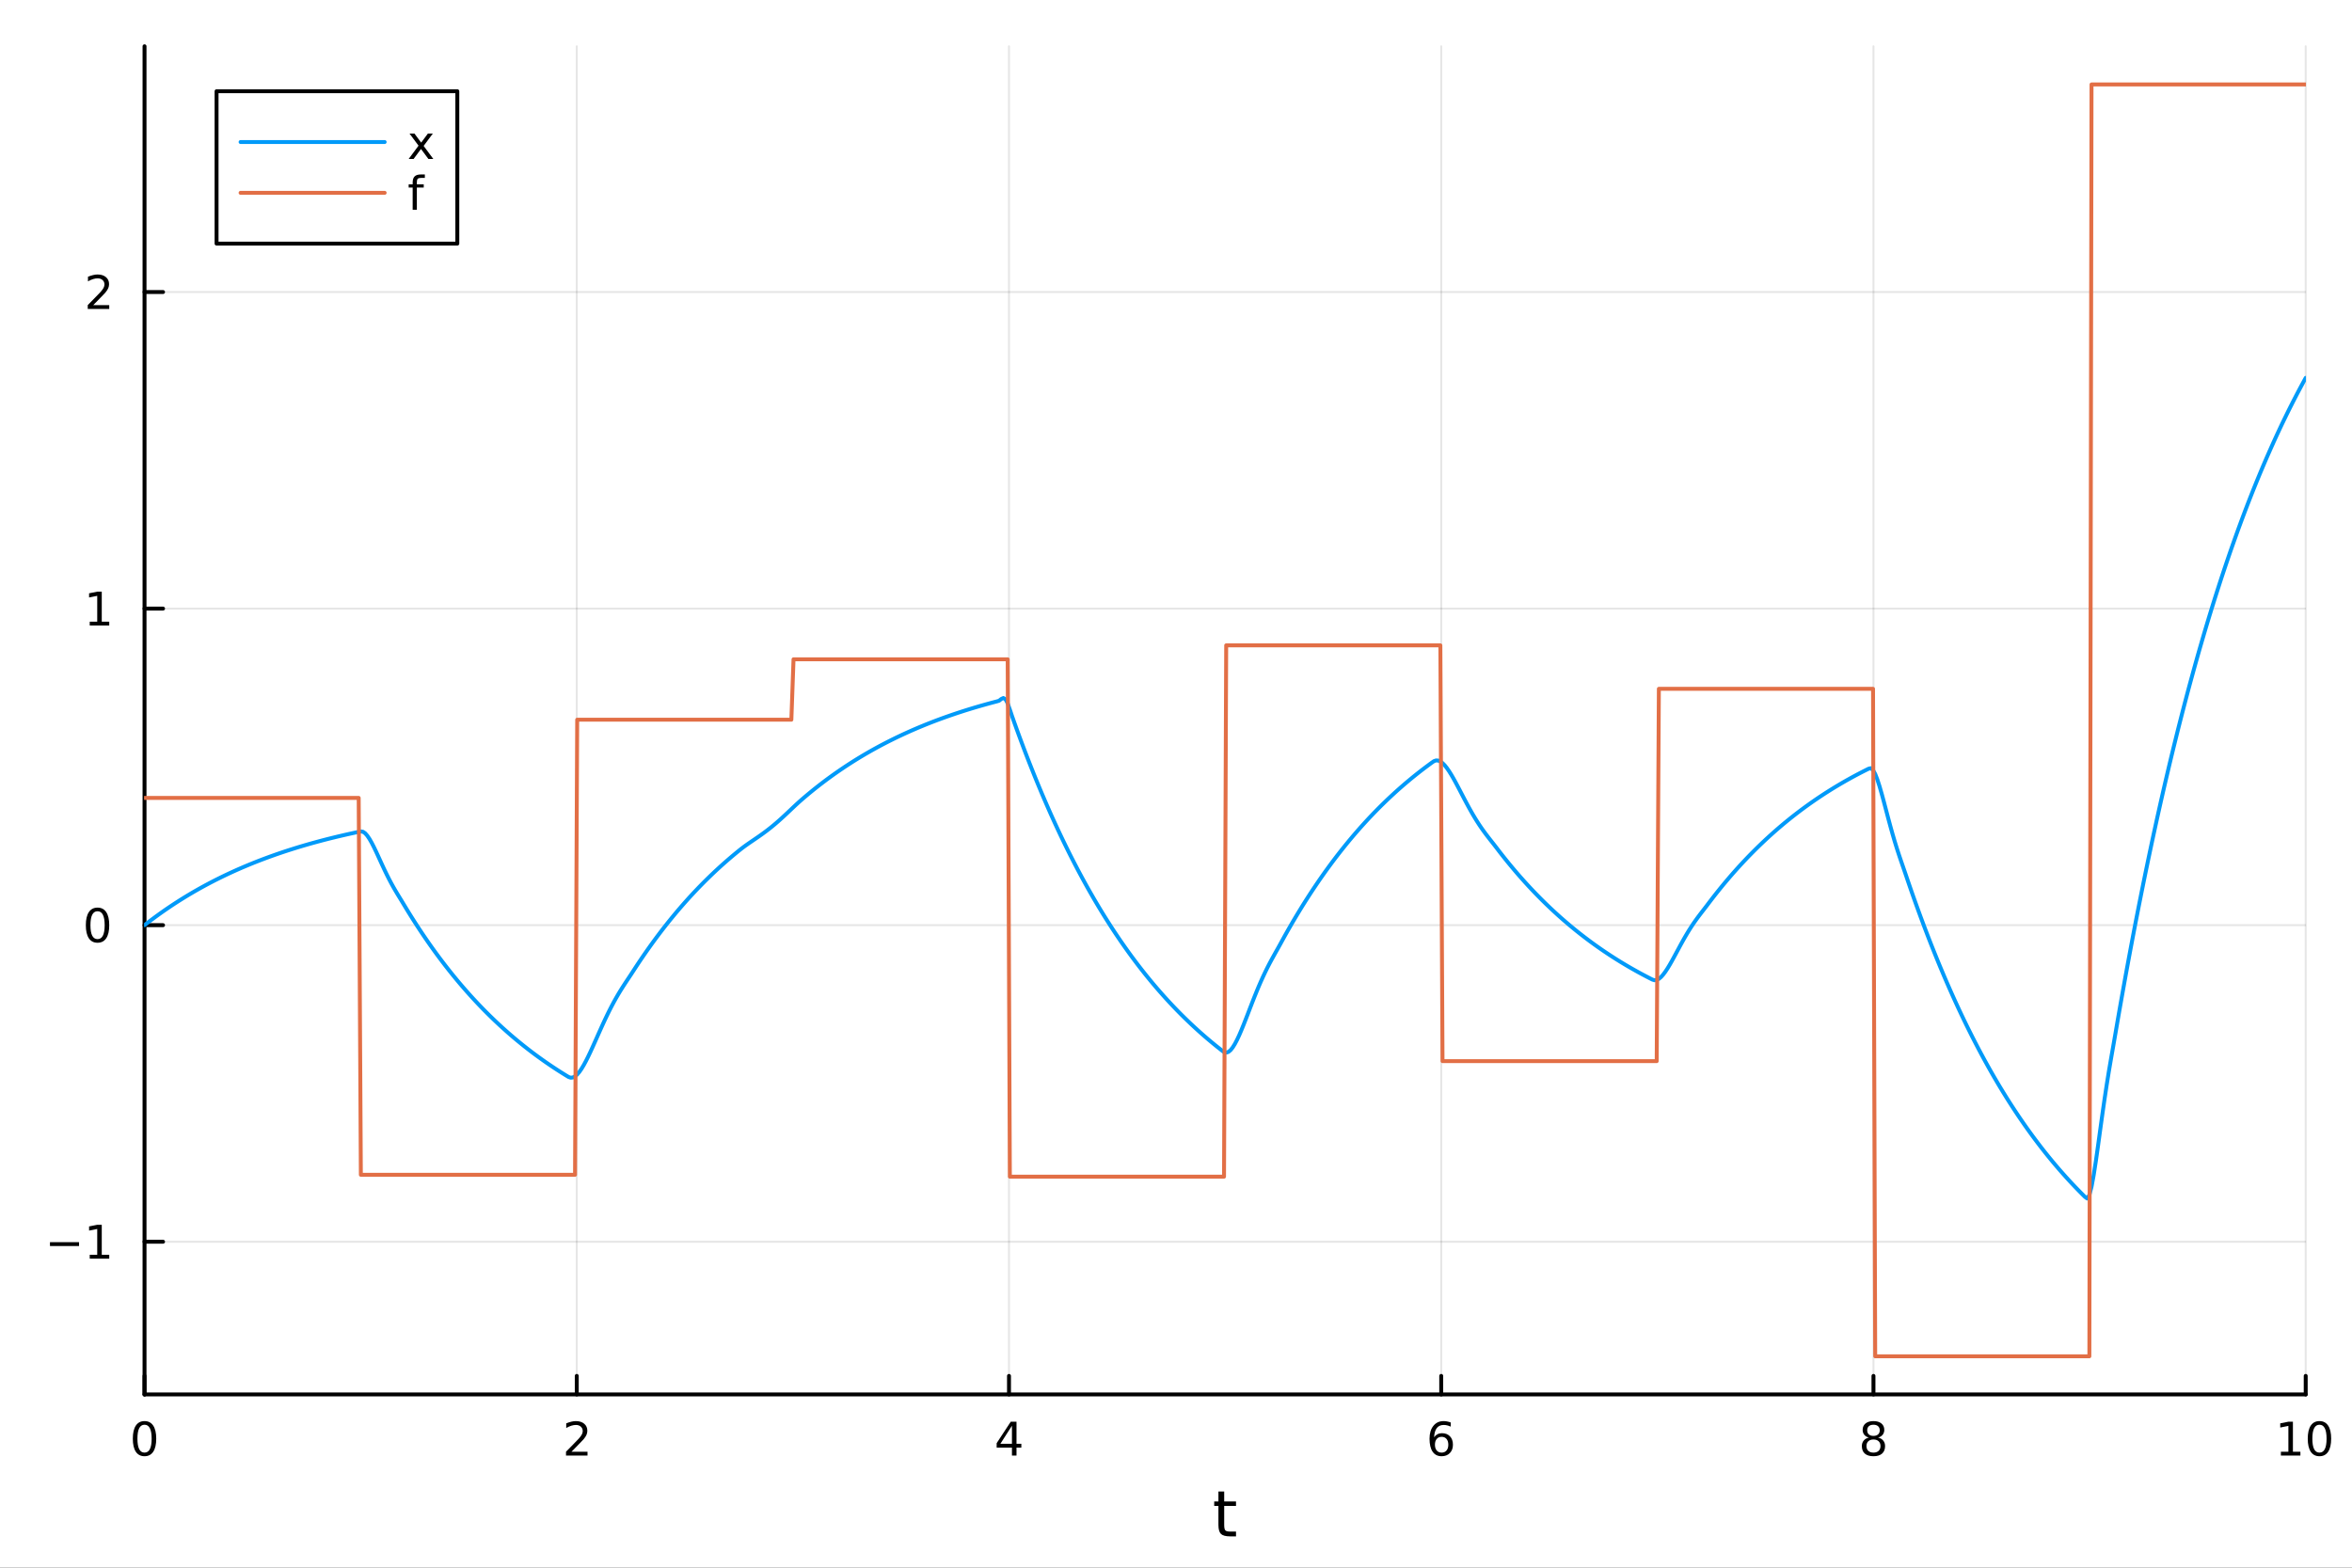 <?xml version="1.0" encoding="utf-8"?>
<svg xmlns="http://www.w3.org/2000/svg" xmlns:xlink="http://www.w3.org/1999/xlink" width="600" height="400" viewBox="0 0 2400 1600">
<rect x="0" y="0" width="2400" height="1600" fill="#333333" stroke="none"/>
<defs>
  <clipPath id="clip260">
    <rect x="0" y="0" width="2400" height="1600"/>
  </clipPath>
</defs>
<path clip-path="url(#clip260)" d="M0 1600 L2400 1600 L2400 0 L0 0  Z" fill="#ffffff" fill-rule="evenodd" fill-opacity="1"/>
<defs>
  <clipPath id="clip261">
    <rect x="480" y="0" width="1681" height="1600"/>
  </clipPath>
</defs>
<path clip-path="url(#clip260)" d="M147.478 1423.18 L2352.76 1423.18 L2352.76 47.244 L147.478 47.244  Z" fill="#ffffff" fill-rule="evenodd" fill-opacity="1"/>
<defs>
  <clipPath id="clip262">
    <rect x="147" y="47" width="2206" height="1377"/>
  </clipPath>
</defs>
<polyline clip-path="url(#clip262)" style="stroke:#000000; stroke-linecap:round; stroke-linejoin:round; stroke-width:2; stroke-opacity:0.1; fill:none" points="147.478,1423.18 147.478,47.244 "/>
<polyline clip-path="url(#clip262)" style="stroke:#000000; stroke-linecap:round; stroke-linejoin:round; stroke-width:2; stroke-opacity:0.1; fill:none" points="588.534,1423.18 588.534,47.244 "/>
<polyline clip-path="url(#clip262)" style="stroke:#000000; stroke-linecap:round; stroke-linejoin:round; stroke-width:2; stroke-opacity:0.1; fill:none" points="1029.59,1423.18 1029.59,47.244 "/>
<polyline clip-path="url(#clip262)" style="stroke:#000000; stroke-linecap:round; stroke-linejoin:round; stroke-width:2; stroke-opacity:0.1; fill:none" points="1470.64,1423.18 1470.64,47.244 "/>
<polyline clip-path="url(#clip262)" style="stroke:#000000; stroke-linecap:round; stroke-linejoin:round; stroke-width:2; stroke-opacity:0.1; fill:none" points="1911.7,1423.18 1911.7,47.244 "/>
<polyline clip-path="url(#clip262)" style="stroke:#000000; stroke-linecap:round; stroke-linejoin:round; stroke-width:2; stroke-opacity:0.1; fill:none" points="2352.76,1423.18 2352.76,47.244 "/>
<polyline clip-path="url(#clip260)" style="stroke:#000000; stroke-linecap:round; stroke-linejoin:round; stroke-width:4; stroke-opacity:1; fill:none" points="147.478,1423.18 2352.76,1423.18 "/>
<polyline clip-path="url(#clip260)" style="stroke:#000000; stroke-linecap:round; stroke-linejoin:round; stroke-width:4; stroke-opacity:1; fill:none" points="147.478,1423.18 147.478,1404.28 "/>
<polyline clip-path="url(#clip260)" style="stroke:#000000; stroke-linecap:round; stroke-linejoin:round; stroke-width:4; stroke-opacity:1; fill:none" points="588.534,1423.18 588.534,1404.28 "/>
<polyline clip-path="url(#clip260)" style="stroke:#000000; stroke-linecap:round; stroke-linejoin:round; stroke-width:4; stroke-opacity:1; fill:none" points="1029.59,1423.18 1029.59,1404.28 "/>
<polyline clip-path="url(#clip260)" style="stroke:#000000; stroke-linecap:round; stroke-linejoin:round; stroke-width:4; stroke-opacity:1; fill:none" points="1470.64,1423.18 1470.64,1404.28 "/>
<polyline clip-path="url(#clip260)" style="stroke:#000000; stroke-linecap:round; stroke-linejoin:round; stroke-width:4; stroke-opacity:1; fill:none" points="1911.7,1423.18 1911.7,1404.28 "/>
<polyline clip-path="url(#clip260)" style="stroke:#000000; stroke-linecap:round; stroke-linejoin:round; stroke-width:4; stroke-opacity:1; fill:none" points="2352.76,1423.18 2352.76,1404.28 "/>
<path clip-path="url(#clip260)" d="M147.478 1454.1 Q143.867 1454.1 142.038 1457.66 Q140.233 1461.2 140.233 1468.33 Q140.233 1475.44 142.038 1479.01 Q143.867 1482.55 147.478 1482.55 Q151.112 1482.55 152.918 1479.01 Q154.746 1475.44 154.746 1468.33 Q154.746 1461.2 152.918 1457.66 Q151.112 1454.1 147.478 1454.1 M147.478 1450.39 Q153.288 1450.39 156.344 1455 Q159.422 1459.58 159.422 1468.33 Q159.422 1477.06 156.344 1481.67 Q153.288 1486.25 147.478 1486.25 Q141.668 1486.25 138.589 1481.67 Q135.534 1477.06 135.534 1468.33 Q135.534 1459.58 138.589 1455 Q141.668 1450.39 147.478 1450.39 Z" fill="#000000" fill-rule="nonzero" fill-opacity="1" /><path clip-path="url(#clip260)" d="M583.186 1481.64 L599.506 1481.64 L599.506 1485.58 L577.561 1485.58 L577.561 1481.64 Q580.223 1478.89 584.807 1474.26 Q589.413 1469.61 590.594 1468.27 Q592.839 1465.74 593.719 1464.01 Q594.621 1462.25 594.621 1460.56 Q594.621 1457.8 592.677 1456.07 Q590.756 1454.33 587.654 1454.33 Q585.455 1454.33 583.001 1455.09 Q580.571 1455.86 577.793 1457.41 L577.793 1452.69 Q580.617 1451.55 583.071 1450.97 Q585.524 1450.39 587.561 1450.39 Q592.932 1450.39 596.126 1453.08 Q599.32 1455.77 599.32 1460.26 Q599.32 1462.39 598.51 1464.31 Q597.723 1466.2 595.617 1468.8 Q595.038 1469.47 591.936 1472.69 Q588.834 1475.88 583.186 1481.64 Z" fill="#000000" fill-rule="nonzero" fill-opacity="1" /><path clip-path="url(#clip260)" d="M1032.6 1455.09 L1020.79 1473.54 L1032.6 1473.54 L1032.6 1455.09 M1031.37 1451.02 L1037.25 1451.02 L1037.25 1473.54 L1042.18 1473.54 L1042.18 1477.43 L1037.25 1477.43 L1037.25 1485.58 L1032.6 1485.58 L1032.6 1477.43 L1017 1477.43 L1017 1472.92 L1031.37 1451.02 Z" fill="#000000" fill-rule="nonzero" fill-opacity="1" /><path clip-path="url(#clip260)" d="M1471.05 1466.44 Q1467.9 1466.44 1466.05 1468.59 Q1464.22 1470.74 1464.22 1474.49 Q1464.22 1478.22 1466.05 1480.39 Q1467.9 1482.55 1471.05 1482.55 Q1474.2 1482.55 1476.03 1480.39 Q1477.88 1478.22 1477.88 1474.49 Q1477.88 1470.74 1476.03 1468.59 Q1474.2 1466.44 1471.05 1466.44 M1480.33 1451.78 L1480.33 1456.04 Q1478.57 1455.21 1476.77 1454.77 Q1474.98 1454.33 1473.23 1454.33 Q1468.6 1454.33 1466.14 1457.45 Q1463.71 1460.58 1463.36 1466.9 Q1464.73 1464.89 1466.79 1463.82 Q1468.85 1462.73 1471.33 1462.73 Q1476.54 1462.73 1479.55 1465.9 Q1482.58 1469.05 1482.58 1474.49 Q1482.58 1479.82 1479.43 1483.03 Q1476.28 1486.25 1471.05 1486.25 Q1465.05 1486.25 1461.88 1481.67 Q1458.71 1477.06 1458.71 1468.33 Q1458.71 1460.14 1462.6 1455.28 Q1466.49 1450.39 1473.04 1450.39 Q1474.8 1450.39 1476.58 1450.74 Q1478.39 1451.09 1480.33 1451.78 Z" fill="#000000" fill-rule="nonzero" fill-opacity="1" /><path clip-path="url(#clip260)" d="M1911.7 1469.17 Q1908.37 1469.17 1906.45 1470.95 Q1904.55 1472.73 1904.55 1475.86 Q1904.55 1478.98 1906.45 1480.77 Q1908.37 1482.55 1911.7 1482.55 Q1915.03 1482.55 1916.95 1480.77 Q1918.88 1478.96 1918.88 1475.86 Q1918.88 1472.73 1916.95 1470.95 Q1915.06 1469.17 1911.7 1469.17 M1907.02 1467.18 Q1904.02 1466.44 1902.33 1464.38 Q1900.66 1462.32 1900.66 1459.35 Q1900.66 1455.21 1903.6 1452.8 Q1906.56 1450.39 1911.7 1450.39 Q1916.86 1450.39 1919.8 1452.8 Q1922.74 1455.21 1922.74 1459.35 Q1922.74 1462.32 1921.05 1464.38 Q1919.39 1466.44 1916.4 1467.18 Q1919.78 1467.96 1921.65 1470.26 Q1923.55 1472.55 1923.55 1475.86 Q1923.55 1480.88 1920.47 1483.57 Q1917.42 1486.25 1911.7 1486.25 Q1905.98 1486.25 1902.9 1483.57 Q1899.85 1480.88 1899.85 1475.86 Q1899.85 1472.55 1901.75 1470.26 Q1903.64 1467.96 1907.02 1467.18 M1905.31 1459.79 Q1905.31 1462.48 1906.98 1463.98 Q1908.67 1465.49 1911.7 1465.49 Q1914.71 1465.49 1916.4 1463.98 Q1918.11 1462.48 1918.11 1459.79 Q1918.11 1457.11 1916.4 1455.6 Q1914.71 1454.1 1911.7 1454.1 Q1908.67 1454.1 1906.98 1455.6 Q1905.31 1457.11 1905.31 1459.79 Z" fill="#000000" fill-rule="nonzero" fill-opacity="1" /><path clip-path="url(#clip260)" d="M2327.44 1481.64 L2335.08 1481.64 L2335.08 1455.28 L2326.77 1456.95 L2326.77 1452.69 L2335.04 1451.02 L2339.71 1451.02 L2339.71 1481.64 L2347.35 1481.64 L2347.35 1485.58 L2327.44 1485.58 L2327.44 1481.64 Z" fill="#000000" fill-rule="nonzero" fill-opacity="1" /><path clip-path="url(#clip260)" d="M2366.8 1454.1 Q2363.18 1454.1 2361.36 1457.66 Q2359.55 1461.2 2359.55 1468.33 Q2359.55 1475.44 2361.36 1479.01 Q2363.18 1482.55 2366.8 1482.55 Q2370.43 1482.55 2372.23 1479.01 Q2374.06 1475.44 2374.06 1468.33 Q2374.06 1461.2 2372.23 1457.66 Q2370.43 1454.1 2366.8 1454.1 M2366.8 1450.39 Q2372.61 1450.39 2375.66 1455 Q2378.74 1459.58 2378.74 1468.33 Q2378.74 1477.06 2375.66 1481.67 Q2372.61 1486.25 2366.8 1486.25 Q2360.99 1486.25 2357.91 1481.67 Q2354.85 1477.06 2354.85 1468.33 Q2354.85 1459.58 2357.91 1455 Q2360.99 1450.39 2366.8 1450.39 Z" fill="#000000" fill-rule="nonzero" fill-opacity="1" /><path clip-path="url(#clip260)" d="M1249.18 1522.27 L1249.18 1532.4 L1261.24 1532.4 L1261.24 1536.95 L1249.18 1536.95 L1249.18 1556.3 Q1249.18 1560.66 1250.36 1561.9 Q1251.57 1563.14 1255.23 1563.14 L1261.24 1563.14 L1261.24 1568.04 L1255.23 1568.04 Q1248.45 1568.04 1245.87 1565.53 Q1243.29 1562.98 1243.29 1556.3 L1243.29 1536.95 L1238.99 1536.95 L1238.99 1532.4 L1243.29 1532.4 L1243.29 1522.27 L1249.18 1522.27 Z" fill="#000000" fill-rule="nonzero" fill-opacity="1" /><polyline clip-path="url(#clip262)" style="stroke:#000000; stroke-linecap:round; stroke-linejoin:round; stroke-width:2; stroke-opacity:0.1; fill:none" points="147.478,1267.32 2352.76,1267.32 "/>
<polyline clip-path="url(#clip262)" style="stroke:#000000; stroke-linecap:round; stroke-linejoin:round; stroke-width:2; stroke-opacity:0.1; fill:none" points="147.478,944.231 2352.76,944.231 "/>
<polyline clip-path="url(#clip262)" style="stroke:#000000; stroke-linecap:round; stroke-linejoin:round; stroke-width:2; stroke-opacity:0.1; fill:none" points="147.478,621.14 2352.76,621.14 "/>
<polyline clip-path="url(#clip262)" style="stroke:#000000; stroke-linecap:round; stroke-linejoin:round; stroke-width:2; stroke-opacity:0.1; fill:none" points="147.478,298.049 2352.76,298.049 "/>
<polyline clip-path="url(#clip260)" style="stroke:#000000; stroke-linecap:round; stroke-linejoin:round; stroke-width:4; stroke-opacity:1; fill:none" points="147.478,1423.18 147.478,47.244 "/>
<polyline clip-path="url(#clip260)" style="stroke:#000000; stroke-linecap:round; stroke-linejoin:round; stroke-width:4; stroke-opacity:1; fill:none" points="147.478,1267.32 166.376,1267.32 "/>
<polyline clip-path="url(#clip260)" style="stroke:#000000; stroke-linecap:round; stroke-linejoin:round; stroke-width:4; stroke-opacity:1; fill:none" points="147.478,944.231 166.376,944.231 "/>
<polyline clip-path="url(#clip260)" style="stroke:#000000; stroke-linecap:round; stroke-linejoin:round; stroke-width:4; stroke-opacity:1; fill:none" points="147.478,621.14 166.376,621.14 "/>
<polyline clip-path="url(#clip260)" style="stroke:#000000; stroke-linecap:round; stroke-linejoin:round; stroke-width:4; stroke-opacity:1; fill:none" points="147.478,298.049 166.376,298.049 "/>
<path clip-path="url(#clip260)" d="M50.992 1267.77 L80.668 1267.77 L80.668 1271.71 L50.992 1271.71 L50.992 1267.77 Z" fill="#000000" fill-rule="nonzero" fill-opacity="1" /><path clip-path="url(#clip260)" d="M91.571 1280.67 L99.21 1280.67 L99.21 1254.3 L90.899 1255.97 L90.899 1251.71 L99.163 1250.04 L103.839 1250.04 L103.839 1280.67 L111.478 1280.67 L111.478 1284.6 L91.571 1284.6 L91.571 1280.67 Z" fill="#000000" fill-rule="nonzero" fill-opacity="1" /><path clip-path="url(#clip260)" d="M99.534 930.029 Q95.922 930.029 94.094 933.594 Q92.288 937.136 92.288 944.265 Q92.288 951.372 94.094 954.937 Q95.922 958.478 99.534 958.478 Q103.168 958.478 104.973 954.937 Q106.802 951.372 106.802 944.265 Q106.802 937.136 104.973 933.594 Q103.168 930.029 99.534 930.029 M99.534 926.326 Q105.344 926.326 108.399 930.932 Q111.478 935.516 111.478 944.265 Q111.478 952.992 108.399 957.599 Q105.344 962.182 99.534 962.182 Q93.723 962.182 90.645 957.599 Q87.589 952.992 87.589 944.265 Q87.589 935.516 90.645 930.932 Q93.723 926.326 99.534 926.326 Z" fill="#000000" fill-rule="nonzero" fill-opacity="1" /><path clip-path="url(#clip260)" d="M91.571 634.485 L99.21 634.485 L99.21 608.119 L90.899 609.786 L90.899 605.527 L99.163 603.86 L103.839 603.86 L103.839 634.485 L111.478 634.485 L111.478 638.42 L91.571 638.42 L91.571 634.485 Z" fill="#000000" fill-rule="nonzero" fill-opacity="1" /><path clip-path="url(#clip260)" d="M95.159 311.394 L111.478 311.394 L111.478 315.329 L89.534 315.329 L89.534 311.394 Q92.196 308.64 96.779 304.01 Q101.385 299.357 102.566 298.015 Q104.811 295.492 105.691 293.755 Q106.594 291.996 106.594 290.306 Q106.594 287.552 104.649 285.816 Q102.728 284.08 99.626 284.08 Q97.427 284.08 94.973 284.843 Q92.543 285.607 89.765 287.158 L89.765 282.436 Q92.589 281.302 95.043 280.723 Q97.496 280.144 99.534 280.144 Q104.904 280.144 108.098 282.83 Q111.293 285.515 111.293 290.005 Q111.293 292.135 110.483 294.056 Q109.696 295.955 107.589 298.547 Q107.01 299.218 103.909 302.436 Q100.807 305.63 95.159 311.394 Z" fill="#000000" fill-rule="nonzero" fill-opacity="1" /><polyline clip-path="url(#clip262)" style="stroke:#009af9; stroke-linecap:round; stroke-linejoin:round; stroke-width:4; stroke-opacity:1; fill:none" points="147.478,944.231 149.685,942.509 151.893,940.81 154.1,939.133 156.308,937.479 158.515,935.847 160.723,934.236 162.93,932.647 165.138,931.079 167.345,929.531 169.553,928.004 171.76,926.497 173.968,925.011 176.175,923.544 178.383,922.096 180.59,920.668 182.798,919.258 185.005,917.868 187.213,916.495 189.42,915.141 191.628,913.805 193.835,912.486 196.043,911.185 198.25,909.902 200.458,908.635 202.665,907.385 204.873,906.152 207.08,904.935 209.288,903.734 211.495,902.549 213.702,901.38 215.91,900.226 218.117,899.088 220.325,897.964 222.532,896.856 224.74,895.762 226.947,894.683 229.155,893.618 231.362,892.567 233.57,891.53 235.777,890.507 237.985,889.497 240.192,888.501 242.4,887.518 244.607,886.548 246.815,885.591 249.022,884.647 251.23,883.715 253.437,882.795 255.645,881.888 257.852,880.993 260.06,880.109 262.267,879.238 264.475,878.378 266.682,877.529 268.89,876.691 271.097,875.865 273.305,875.049 275.512,874.245 277.72,873.451 279.927,872.667 282.135,871.894 284.342,871.132 286.549,870.379 288.757,869.636 290.964,868.903 293.172,868.18 295.379,867.466 297.587,866.762 299.794,866.068 302.002,865.382 304.209,864.706 306.417,864.038 308.624,863.379 310.832,862.73 313.039,862.088 315.247,861.455 317.454,860.831 319.662,860.215 321.869,859.607 324.077,859.007 326.284,858.415 328.492,857.831 330.699,857.255 332.907,856.686 335.114,856.125 337.322,855.571 339.529,855.025 341.737,854.486 343.944,853.954 346.152,853.429 348.359,852.911 350.567,852.4 352.774,851.895 354.982,851.398 357.189,850.906 359.397,850.422 361.604,849.944 363.811,849.472 366.019,849.007 368.226,848.558 370.434,848.934 372.641,850.482 374.849,852.991 377.056,856.266 379.264,860.132 381.471,864.431 383.679,869.022 385.886,873.782 388.094,878.607 390.301,883.409 392.509,888.119 394.716,892.685 396.924,897.073 399.131,901.267 401.339,905.268 403.546,909.095 405.754,912.786 407.961,916.395 410.169,919.994 412.376,923.659 414.584,927.31 416.791,930.912 418.999,934.467 421.206,937.974 423.414,941.435 425.621,944.85 427.829,948.219 430.036,951.544 432.244,954.825 434.451,958.063 436.659,961.257 438.866,964.41 441.073,967.52 443.281,970.589 445.488,973.618 447.696,976.606 449.903,979.555 452.111,982.464 454.318,985.335 456.526,988.168 458.733,990.963 460.941,993.722 463.148,996.443 465.356,999.129 467.563,1001.78 469.771,1004.39 471.978,1006.97 474.186,1009.52 476.393,1012.03 478.601,1014.51 480.808,1016.96 483.016,1019.37 485.223,1021.75 487.431,1024.1 489.638,1026.42 491.846,1028.71 494.053,1030.97 496.261,1033.2 498.468,1035.39 500.676,1037.56 502.883,1039.7 505.091,1041.82 507.298,1043.9 509.506,1045.96 511.713,1047.99 513.921,1049.99 516.128,1051.96 518.335,1053.91 520.543,1055.84 522.75,1057.74 524.958,1059.61 527.165,1061.46 529.373,1063.28 531.58,1065.08 533.788,1066.86 535.995,1068.61 538.203,1070.34 540.41,1072.04 542.618,1073.73 544.825,1075.39 547.033,1077.03 549.24,1078.64 551.448,1080.24 553.655,1081.81 555.863,1083.37 558.07,1084.9 560.278,1086.41 562.485,1087.91 564.693,1089.38 566.9,1090.83 569.108,1092.27 571.315,1093.68 573.523,1095.08 575.73,1096.46 577.938,1097.82 580.145,1099.16 582.353,1099.93 584.56,1099.68 586.768,1098.54 588.975,1096.61 591.182,1094 593.39,1090.81 595.597,1087.14 597.805,1083.07 600.012,1078.69 602.22,1074.07 604.427,1069.27 606.635,1064.36 608.842,1059.41 611.05,1054.44 613.257,1049.52 615.465,1044.67 617.672,1039.93 619.88,1035.33 622.087,1030.87 624.295,1026.58 626.502,1022.45 628.71,1018.5 630.917,1014.7 633.125,1011.05 635.332,1007.53 637.54,1004.11 639.747,1000.77 641.955,997.451 644.162,994.123 646.37,990.733 648.577,987.336 650.785,983.985 652.992,980.677 655.2,977.414 657.407,974.194 659.615,971.017 661.822,967.882 664.03,964.788 666.237,961.735 668.444,958.723 670.652,955.751 672.859,952.818 675.067,949.924 677.274,947.069 679.482,944.251 681.689,941.471 683.897,938.727 686.104,936.02 688.312,933.348 690.519,930.712 692.727,928.111 694.934,925.545 697.142,923.012 699.349,920.513 701.557,918.048 703.764,915.615 705.972,913.214 708.179,910.845 710.387,908.508 712.594,906.201 714.802,903.925 717.009,901.68 719.217,899.464 721.424,897.277 723.632,895.12 725.839,892.991 728.047,890.89 730.254,888.818 732.462,886.772 734.669,884.754 736.877,882.763 739.084,880.798 741.292,878.859 743.499,876.945 745.706,875.057 747.914,873.195 750.121,871.356 752.329,869.542 754.536,867.753 756.744,866.004 758.951,864.335 761.159,862.732 763.366,861.176 765.574,859.652 767.781,858.146 769.989,856.644 772.196,855.135 774.404,853.609 776.611,852.055 778.819,850.468 781.026,848.84 783.234,847.167 785.441,845.446 787.649,843.674 789.856,841.85 792.064,839.976 794.271,838.054 796.479,836.087 798.686,834.079 800.894,832.038 803.101,829.971 805.309,827.886 807.516,825.794 809.724,823.708 811.931,821.639 814.139,819.603 816.346,817.616 818.553,815.689 820.761,813.796 822.968,811.928 825.176,810.084 827.383,808.265 829.591,806.47 831.798,804.699 834.006,802.952 836.213,801.227 838.421,799.526 840.628,797.847 842.836,796.19 845.043,794.555 847.251,792.942 849.458,791.35 851.666,789.78 853.873,788.23 856.081,786.701 858.288,785.192 860.496,783.703 862.703,782.234 864.911,780.784 867.118,779.353 869.326,777.941 871.533,776.548 873.741,775.173 875.948,773.817 878.156,772.478 880.363,771.157 882.571,769.854 884.778,768.568 886.986,767.299 889.193,766.047 891.401,764.811 893.608,763.592 895.815,762.389 898.023,761.202 900.23,760.031 902.438,758.875 904.645,757.735 906.853,756.61 909.06,755.5 911.268,754.405 913.475,753.324 915.683,752.257 917.89,751.205 920.098,750.167 922.305,749.143 924.513,748.132 926.72,747.134 928.928,746.15 931.135,745.179 933.343,744.221 935.55,743.276 937.758,742.343 939.965,741.422 942.173,740.514 944.38,739.618 946.588,738.733 948.795,737.861 951.003,737 953.21,736.15 955.418,735.311 957.625,734.484 959.833,733.668 962.04,732.862 964.248,732.067 966.455,731.283 968.663,730.509 970.87,729.745 973.077,728.991 975.285,728.247 977.492,727.513 979.7,726.789 981.907,726.074 984.115,725.369 986.322,724.673 988.53,723.987 990.737,723.309 992.945,722.641 995.152,721.981 997.36,721.33 999.567,720.688 1001.77,720.054 1003.98,719.429 1006.19,718.811 1008.4,718.203 1010.6,717.602 1012.81,717.009 1015.02,716.424 1017.23,715.847 1019.43,715.183 1021.64,713.446 1023.85,712.406 1026.06,713.729 1028.26,717.898 1030.47,724.217 1032.68,730.853 1034.89,737.085 1037.09,743.234 1039.3,749.303 1041.51,755.29 1043.72,761.198 1045.92,767.028 1048.13,772.781 1050.34,778.457 1052.55,784.058 1054.75,789.585 1056.96,795.039 1059.17,800.42 1061.38,805.73 1063.58,810.969 1065.79,816.139 1068,821.24 1070.21,826.274 1072.41,831.241 1074.62,836.142 1076.83,840.979 1079.04,845.751 1081.24,850.459 1083.45,855.106 1085.66,859.691 1087.87,864.215 1090.07,868.679 1092.28,873.084 1094.49,877.43 1096.7,881.719 1098.9,885.951 1101.11,890.127 1103.32,894.247 1105.53,898.313 1107.73,902.325 1109.94,906.284 1112.15,910.19 1114.36,914.045 1116.56,917.848 1118.77,921.601 1120.98,925.304 1123.19,928.959 1125.39,932.564 1127.6,936.122 1129.81,939.633 1132.02,943.097 1134.22,946.515 1136.43,949.888 1138.64,953.216 1140.85,956.5 1143.05,959.741 1145.26,962.938 1147.47,966.094 1149.68,969.207 1151.88,972.279 1154.09,975.31 1156.3,978.302 1158.51,981.253 1160.71,984.166 1162.92,987.039 1165.13,989.875 1167.34,992.673 1169.54,995.434 1171.75,998.158 1173.96,1000.85 1176.17,1003.5 1178.37,1006.12 1180.58,1008.7 1182.79,1011.25 1185,1013.76 1187.2,1016.24 1189.41,1018.69 1191.62,1021.11 1193.83,1023.49 1196.03,1025.84 1198.24,1028.17 1200.45,1030.46 1202.66,1032.72 1204.86,1034.95 1207.07,1037.15 1209.28,1039.32 1211.49,1041.46 1213.69,1043.57 1215.9,1045.66 1218.11,1047.72 1220.32,1049.75 1222.52,1051.75 1224.73,1053.73 1226.94,1055.68 1229.15,1057.61 1231.35,1059.51 1233.56,1061.38 1235.77,1063.23 1237.98,1065.06 1240.18,1066.86 1242.39,1068.64 1244.6,1070.39 1246.81,1072.12 1249.01,1073.76 1251.22,1074.32 1253.43,1073.61 1255.64,1071.8 1257.84,1069.05 1260.05,1065.51 1262.26,1061.32 1264.47,1056.61 1266.67,1051.5 1268.88,1046.1 1271.09,1040.5 1273.3,1034.79 1275.5,1029.05 1277.71,1023.35 1279.92,1017.74 1282.13,1012.27 1284.33,1006.96 1286.54,1001.86 1288.75,996.96 1290.96,992.276 1293.16,987.798 1295.37,983.509 1297.58,979.381 1299.79,975.374 1301.99,971.441 1304.2,967.52 1306.41,963.543 1308.62,959.505 1310.82,955.516 1313.03,951.58 1315.24,947.697 1317.45,943.864 1319.65,940.083 1321.86,936.352 1324.07,932.67 1326.28,929.037 1328.48,925.452 1330.69,921.915 1332.9,918.425 1335.11,914.981 1337.31,911.582 1339.52,908.229 1341.73,904.92 1343.94,901.655 1346.14,898.433 1348.35,895.254 1350.56,892.117 1352.76,889.022 1354.97,885.967 1357.18,882.953 1359.39,879.979 1361.59,877.045 1363.8,874.149 1366.01,871.292 1368.22,868.473 1370.42,865.691 1372.63,862.946 1374.84,860.238 1377.05,857.565 1379.25,854.928 1381.46,852.326 1383.67,849.758 1385.88,847.224 1388.08,844.724 1390.29,842.258 1392.5,839.823 1394.71,837.422 1396.91,835.051 1399.12,832.713 1401.33,830.405 1403.54,828.128 1405.74,825.881 1407.95,823.664 1410.16,821.476 1412.37,819.318 1414.57,817.188 1416.78,815.086 1418.99,813.012 1421.2,810.965 1423.4,808.946 1425.61,806.953 1427.82,804.987 1430.03,803.047 1432.23,801.132 1434.44,799.243 1436.65,797.379 1438.86,795.54 1441.06,793.725 1443.27,791.935 1445.48,790.167 1447.69,788.424 1449.89,786.703 1452.1,785.006 1454.31,783.33 1456.52,781.677 1458.72,780.046 1460.93,778.437 1463.14,776.89 1465.35,776.101 1467.55,776.232 1469.76,777.172 1471.97,778.815 1474.18,781.063 1476.38,783.821 1478.59,787.002 1480.8,790.527 1483.01,794.319 1485.21,798.311 1487.42,802.44 1489.63,806.649 1491.84,810.888 1494.04,815.112 1496.25,819.285 1498.46,823.372 1500.67,827.35 1502.87,831.197 1505.08,834.901 1507.29,838.453 1509.5,841.853 1511.7,845.105 1513.91,848.22 1516.12,851.215 1518.33,854.112 1520.53,856.941 1522.74,859.738 1524.95,862.543 1527.16,865.405 1529.36,868.29 1531.57,871.137 1533.78,873.946 1535.99,876.717 1538.19,879.453 1540.4,882.151 1542.61,884.814 1544.82,887.442 1547.02,890.035 1549.23,892.593 1551.44,895.118 1553.65,897.609 1555.85,900.067 1558.06,902.493 1560.27,904.886 1562.48,907.247 1564.68,909.578 1566.89,911.877 1569.1,914.146 1571.31,916.385 1573.51,918.595 1575.72,920.775 1577.93,922.926 1580.14,925.048 1582.34,927.143 1584.55,929.21 1586.76,931.249 1588.97,933.261 1591.17,935.247 1593.38,937.206 1595.59,939.139 1597.8,941.047 1600,942.929 1602.21,944.786 1604.42,946.619 1606.63,948.427 1608.83,950.211 1611.04,951.972 1613.25,953.709 1615.46,955.423 1617.66,957.114 1619.87,958.783 1622.08,960.43 1624.29,962.055 1626.49,963.659 1628.7,965.241 1630.91,966.802 1633.12,968.343 1635.32,969.863 1637.53,971.363 1639.74,972.843 1641.95,974.303 1644.15,975.745 1646.36,977.167 1648.57,978.57 1650.78,979.955 1652.98,981.321 1655.19,982.669 1657.4,983.999 1659.61,985.312 1661.81,986.607 1664.02,987.886 1666.23,989.147 1668.44,990.391 1670.64,991.619 1672.85,992.831 1675.06,994.026 1677.27,995.206 1679.47,996.37 1681.68,997.519 1683.89,998.652 1686.1,999.771 1688.3,1000.45 1690.51,1000.15 1692.72,999.008 1694.93,997.146 1697.13,994.683 1699.34,991.725 1701.55,988.374 1703.76,984.722 1705.96,980.852 1708.17,976.839 1710.38,972.75 1712.59,968.642 1714.79,964.566 1717,960.564 1719.21,956.668 1721.42,952.902 1723.62,949.283 1725.83,945.819 1728.04,942.509 1730.25,939.344 1732.45,936.307 1734.66,933.371 1736.87,930.502 1739.07,927.657 1741.28,924.787 1743.49,921.858 1745.7,918.957 1747.9,916.094 1750.11,913.269 1752.32,910.481 1754.53,907.731 1756.73,905.016 1758.94,902.338 1761.15,899.696 1763.36,897.088 1765.56,894.515 1767.77,891.976 1769.98,889.471 1772.19,886.999 1774.39,884.559 1776.6,882.152 1778.81,879.777 1781.02,877.434 1783.22,875.121 1785.43,872.84 1787.64,870.588 1789.85,868.366 1792.05,866.174 1794.26,864.01 1796.47,861.876 1798.68,859.77 1800.88,857.691 1803.09,855.64 1805.3,853.617 1807.51,851.62 1809.71,849.65 1811.92,847.706 1814.13,845.787 1816.34,843.894 1818.54,842.027 1820.75,840.184 1822.96,838.365 1825.17,836.571 1827.37,834.8 1829.58,833.053 1831.79,831.329 1834,829.628 1836.2,827.949 1838.41,826.293 1840.62,824.658 1842.83,823.046 1845.03,821.454 1847.24,819.884 1849.45,818.335 1851.66,816.806 1853.86,815.297 1856.07,813.808 1858.28,812.339 1860.49,810.89 1862.69,809.46 1864.9,808.049 1867.11,806.656 1869.32,805.282 1871.52,803.926 1873.73,802.588 1875.94,801.268 1878.15,799.965 1880.35,798.68 1882.56,797.411 1884.77,796.16 1886.98,794.925 1889.18,793.706 1891.39,792.504 1893.6,791.318 1895.81,790.147 1898.01,788.992 1900.22,787.852 1902.43,786.727 1904.64,785.617 1906.84,784.522 1909.05,784.033 1911.26,785.965 1913.47,789.983 1915.67,795.615 1917.88,802.439 1920.09,810.082 1922.3,818.222 1924.5,826.586 1926.71,834.953 1928.92,843.151 1931.13,851.058 1933.33,858.601 1935.54,865.759 1937.75,872.56 1939.96,879.083 1942.16,885.456 1944.37,891.858 1946.58,898.377 1948.79,904.818 1950.99,911.174 1953.2,917.446 1955.41,923.635 1957.62,929.742 1959.82,935.767 1962.03,941.713 1964.24,947.58 1966.45,953.37 1968.65,959.082 1970.86,964.719 1973.07,970.281 1975.28,975.769 1977.48,981.185 1979.69,986.529 1981.9,991.802 1984.11,997.005 1986.31,1002.14 1988.52,1007.2 1990.73,1012.2 1992.94,1017.14 1995.14,1022 1997.35,1026.8 1999.56,1031.54 2001.77,1036.22 2003.97,1040.83 2006.18,1045.39 2008.39,1049.88 2010.6,1054.31 2012.8,1058.69 2015.01,1063 2017.22,1067.26 2019.43,1071.46 2021.63,1075.61 2023.84,1079.7 2026.05,1083.74 2028.26,1087.72 2030.46,1091.65 2032.67,1095.53 2034.88,1099.36 2037.09,1103.14 2039.29,1106.87 2041.5,1110.54 2043.71,1114.17 2045.92,1117.75 2048.12,1121.29 2050.33,1124.77 2052.54,1128.21 2054.75,1131.61 2056.95,1134.95 2059.16,1138.26 2061.37,1141.52 2063.58,1144.74 2065.78,1147.91 2067.99,1151.05 2070.2,1154.14 2072.41,1157.19 2074.61,1160.2 2076.82,1163.17 2079.03,1166.1 2081.24,1168.99 2083.44,1171.85 2085.65,1174.66 2087.86,1177.44 2090.07,1180.18 2092.27,1182.89 2094.48,1185.56 2096.69,1188.19 2098.9,1190.79 2101.1,1193.36 2103.31,1195.89 2105.52,1198.38 2107.73,1200.85 2109.93,1203.28 2112.14,1205.68 2114.35,1208.05 2116.55,1210.38 2118.76,1212.69 2120.97,1214.96 2123.18,1217.21 2125.38,1219.42 2127.59,1221.61 2129.8,1223.2 2132.01,1219.67 2134.21,1211.24 2136.42,1199.29 2138.63,1185.03 2140.84,1169.45 2143.04,1153.36 2145.25,1137.4 2147.46,1122 2149.67,1107.41 2151.87,1093.68 2154.08,1080.69 2156.29,1068.11 2158.5,1055.43 2160.7,1042.58 2162.91,1029.9 2165.12,1017.39 2167.33,1005.04 2169.53,992.858 2171.74,980.837 2173.95,968.976 2176.16,957.271 2178.36,945.722 2180.57,934.326 2182.78,923.082 2184.99,911.986 2187.19,901.037 2189.4,890.234 2191.61,879.574 2193.82,869.055 2196.02,858.676 2198.23,848.434 2200.44,838.328 2202.65,828.356 2204.85,818.517 2207.06,808.808 2209.27,799.227 2211.48,789.774 2213.68,780.446 2215.89,771.241 2218.1,762.159 2220.31,753.197 2222.51,744.354 2224.72,735.628 2226.93,727.018 2229.14,718.521 2231.34,710.138 2233.55,701.866 2235.76,693.703 2237.97,685.648 2240.17,677.701 2242.38,669.858 2244.59,662.12 2246.8,654.484 2249,646.95 2251.21,639.515 2253.42,632.179 2255.63,624.94 2257.83,617.797 2260.04,610.749 2262.25,603.795 2264.46,596.932 2266.66,590.161 2268.87,583.479 2271.08,576.886 2273.29,570.38 2275.49,563.961 2277.7,557.626 2279.91,551.376 2282.12,545.208 2284.32,539.122 2286.53,533.117 2288.74,527.191 2290.95,521.344 2293.15,515.575 2295.36,509.882 2297.57,504.264 2299.78,498.721 2301.98,493.251 2304.19,487.854 2306.4,482.529 2308.61,477.274 2310.81,472.089 2313.02,466.973 2315.23,461.925 2317.44,456.943 2319.64,452.028 2321.85,447.178 2324.06,442.392 2326.27,437.67 2328.47,433.01 2330.68,428.412 2332.89,423.875 2335.1,419.398 2337.3,414.98 2339.51,410.621 2341.72,406.32 2343.93,402.076 2346.13,397.888 2348.34,393.755 2350.55,389.677 2352.76,385.654 "/>
<polyline clip-path="url(#clip262)" style="stroke:#e26f46; stroke-linecap:round; stroke-linejoin:round; stroke-width:4; stroke-opacity:1; fill:none" points="147.478,814.359 149.685,814.359 151.893,814.359 154.1,814.359 156.308,814.359 158.515,814.359 160.723,814.359 162.93,814.359 165.138,814.359 167.345,814.359 169.553,814.359 171.76,814.359 173.968,814.359 176.175,814.359 178.383,814.359 180.59,814.359 182.798,814.359 185.005,814.359 187.213,814.359 189.42,814.359 191.628,814.359 193.835,814.359 196.043,814.359 198.25,814.359 200.458,814.359 202.665,814.359 204.873,814.359 207.08,814.359 209.288,814.359 211.495,814.359 213.702,814.359 215.91,814.359 218.117,814.359 220.325,814.359 222.532,814.359 224.74,814.359 226.947,814.359 229.155,814.359 231.362,814.359 233.57,814.359 235.777,814.359 237.985,814.359 240.192,814.359 242.4,814.359 244.607,814.359 246.815,814.359 249.022,814.359 251.23,814.359 253.437,814.359 255.645,814.359 257.852,814.359 260.06,814.359 262.267,814.359 264.475,814.359 266.682,814.359 268.89,814.359 271.097,814.359 273.305,814.359 275.512,814.359 277.72,814.359 279.927,814.359 282.135,814.359 284.342,814.359 286.549,814.359 288.757,814.359 290.964,814.359 293.172,814.359 295.379,814.359 297.587,814.359 299.794,814.359 302.002,814.359 304.209,814.359 306.417,814.359 308.624,814.359 310.832,814.359 313.039,814.359 315.247,814.359 317.454,814.359 319.662,814.359 321.869,814.359 324.077,814.359 326.284,814.359 328.492,814.359 330.699,814.359 332.907,814.359 335.114,814.359 337.322,814.359 339.529,814.359 341.737,814.359 343.944,814.359 346.152,814.359 348.359,814.359 350.567,814.359 352.774,814.359 354.982,814.359 357.189,814.359 359.397,814.359 361.604,814.359 363.811,814.359 366.019,814.359 368.226,1199.01 370.434,1199.01 372.641,1199.01 374.849,1199.01 377.056,1199.01 379.264,1199.01 381.471,1199.01 383.679,1199.01 385.886,1199.01 388.094,1199.01 390.301,1199.01 392.509,1199.01 394.716,1199.01 396.924,1199.01 399.131,1199.01 401.339,1199.01 403.546,1199.01 405.754,1199.01 407.961,1199.01 410.169,1199.01 412.376,1199.01 414.584,1199.01 416.791,1199.01 418.999,1199.01 421.206,1199.01 423.414,1199.01 425.621,1199.01 427.829,1199.01 430.036,1199.01 432.244,1199.01 434.451,1199.01 436.659,1199.01 438.866,1199.01 441.073,1199.01 443.281,1199.01 445.488,1199.01 447.696,1199.01 449.903,1199.01 452.111,1199.01 454.318,1199.01 456.526,1199.01 458.733,1199.01 460.941,1199.01 463.148,1199.01 465.356,1199.01 467.563,1199.01 469.771,1199.01 471.978,1199.01 474.186,1199.01 476.393,1199.01 478.601,1199.01 480.808,1199.01 483.016,1199.01 485.223,1199.01 487.431,1199.01 489.638,1199.01 491.846,1199.01 494.053,1199.01 496.261,1199.01 498.468,1199.01 500.676,1199.01 502.883,1199.01 505.091,1199.01 507.298,1199.01 509.506,1199.01 511.713,1199.01 513.921,1199.01 516.128,1199.01 518.335,1199.01 520.543,1199.01 522.75,1199.01 524.958,1199.01 527.165,1199.01 529.373,1199.01 531.58,1199.01 533.788,1199.01 535.995,1199.01 538.203,1199.01 540.41,1199.01 542.618,1199.01 544.825,1199.01 547.033,1199.01 549.24,1199.01 551.448,1199.01 553.655,1199.01 555.863,1199.01 558.07,1199.01 560.278,1199.01 562.485,1199.01 564.693,1199.01 566.9,1199.01 569.108,1199.01 571.315,1199.01 573.523,1199.01 575.73,1199.01 577.938,1199.01 580.145,1199.01 582.353,1199.01 584.56,1199.01 586.768,1199.01 588.975,734.54 591.182,734.54 593.39,734.54 595.597,734.54 597.805,734.54 600.012,734.54 602.22,734.54 604.427,734.54 606.635,734.54 608.842,734.54 611.05,734.54 613.257,734.54 615.465,734.54 617.672,734.54 619.88,734.54 622.087,734.54 624.295,734.54 626.502,734.54 628.71,734.54 630.917,734.54 633.125,734.54 635.332,734.54 637.54,734.54 639.747,734.54 641.955,734.54 644.162,734.54 646.37,734.54 648.577,734.54 650.785,734.54 652.992,734.54 655.2,734.54 657.407,734.54 659.615,734.54 661.822,734.54 664.03,734.54 666.237,734.54 668.444,734.54 670.652,734.54 672.859,734.54 675.067,734.54 677.274,734.54 679.482,734.54 681.689,734.54 683.897,734.54 686.104,734.54 688.312,734.54 690.519,734.54 692.727,734.54 694.934,734.54 697.142,734.54 699.349,734.54 701.557,734.54 703.764,734.54 705.972,734.54 708.179,734.54 710.387,734.54 712.594,734.54 714.802,734.54 717.009,734.54 719.217,734.54 721.424,734.54 723.632,734.54 725.839,734.54 728.047,734.54 730.254,734.54 732.462,734.54 734.669,734.54 736.877,734.54 739.084,734.54 741.292,734.54 743.499,734.54 745.706,734.54 747.914,734.54 750.121,734.54 752.329,734.54 754.536,734.54 756.744,734.54 758.951,734.54 761.159,734.54 763.366,734.54 765.574,734.54 767.781,734.54 769.989,734.54 772.196,734.54 774.404,734.54 776.611,734.54 778.819,734.54 781.026,734.54 783.234,734.54 785.441,734.54 787.649,734.54 789.856,734.54 792.064,734.54 794.271,734.54 796.479,734.54 798.686,734.54 800.894,734.54 803.101,734.54 805.309,734.54 807.516,734.54 809.724,672.885 811.931,672.885 814.139,672.885 816.346,672.885 818.553,672.885 820.761,672.885 822.968,672.885 825.176,672.885 827.383,672.885 829.591,672.885 831.798,672.885 834.006,672.885 836.213,672.885 838.421,672.885 840.628,672.885 842.836,672.885 845.043,672.885 847.251,672.885 849.458,672.885 851.666,672.885 853.873,672.885 856.081,672.885 858.288,672.885 860.496,672.885 862.703,672.885 864.911,672.885 867.118,672.885 869.326,672.885 871.533,672.885 873.741,672.885 875.948,672.885 878.156,672.885 880.363,672.885 882.571,672.885 884.778,672.885 886.986,672.885 889.193,672.885 891.401,672.885 893.608,672.885 895.815,672.885 898.023,672.885 900.23,672.885 902.438,672.885 904.645,672.885 906.853,672.885 909.06,672.885 911.268,672.885 913.475,672.885 915.683,672.885 917.89,672.885 920.098,672.885 922.305,672.885 924.513,672.885 926.72,672.885 928.928,672.885 931.135,672.885 933.343,672.885 935.55,672.885 937.758,672.885 939.965,672.885 942.173,672.885 944.38,672.885 946.588,672.885 948.795,672.885 951.003,672.885 953.21,672.885 955.418,672.885 957.625,672.885 959.833,672.885 962.04,672.885 964.248,672.885 966.455,672.885 968.663,672.885 970.87,672.885 973.077,672.885 975.285,672.885 977.492,672.885 979.7,672.885 981.907,672.885 984.115,672.885 986.322,672.885 988.53,672.885 990.737,672.885 992.945,672.885 995.152,672.885 997.36,672.885 999.567,672.885 1001.77,672.885 1003.98,672.885 1006.19,672.885 1008.4,672.885 1010.6,672.885 1012.81,672.885 1015.02,672.885 1017.23,672.885 1019.43,672.885 1021.64,672.885 1023.85,672.885 1026.06,672.885 1028.26,672.885 1030.47,1200.92 1032.68,1200.92 1034.89,1200.92 1037.09,1200.92 1039.3,1200.92 1041.51,1200.92 1043.72,1200.92 1045.92,1200.92 1048.13,1200.92 1050.34,1200.92 1052.55,1200.92 1054.75,1200.92 1056.96,1200.92 1059.17,1200.92 1061.38,1200.92 1063.58,1200.92 1065.79,1200.92 1068,1200.92 1070.21,1200.92 1072.41,1200.92 1074.62,1200.92 1076.83,1200.92 1079.04,1200.92 1081.24,1200.92 1083.45,1200.92 1085.66,1200.92 1087.87,1200.92 1090.07,1200.92 1092.28,1200.92 1094.49,1200.92 1096.7,1200.92 1098.9,1200.92 1101.11,1200.92 1103.32,1200.92 1105.53,1200.92 1107.73,1200.92 1109.94,1200.92 1112.15,1200.92 1114.36,1200.92 1116.56,1200.92 1118.77,1200.92 1120.98,1200.92 1123.19,1200.92 1125.39,1200.92 1127.6,1200.92 1129.81,1200.92 1132.02,1200.92 1134.22,1200.92 1136.43,1200.92 1138.64,1200.92 1140.85,1200.92 1143.05,1200.92 1145.26,1200.92 1147.47,1200.92 1149.68,1200.92 1151.88,1200.92 1154.09,1200.92 1156.3,1200.92 1158.51,1200.92 1160.71,1200.92 1162.92,1200.92 1165.13,1200.92 1167.34,1200.92 1169.54,1200.92 1171.75,1200.92 1173.96,1200.92 1176.17,1200.92 1178.37,1200.92 1180.58,1200.92 1182.79,1200.92 1185,1200.92 1187.2,1200.92 1189.41,1200.92 1191.62,1200.92 1193.83,1200.92 1196.03,1200.92 1198.24,1200.92 1200.45,1200.92 1202.66,1200.92 1204.86,1200.92 1207.07,1200.92 1209.28,1200.92 1211.49,1200.92 1213.69,1200.92 1215.9,1200.92 1218.11,1200.92 1220.32,1200.92 1222.52,1200.92 1224.73,1200.92 1226.94,1200.92 1229.15,1200.92 1231.35,1200.92 1233.56,1200.92 1235.77,1200.92 1237.98,1200.92 1240.18,1200.92 1242.39,1200.92 1244.6,1200.92 1246.81,1200.92 1249.01,1200.92 1251.22,658.651 1253.43,658.651 1255.64,658.651 1257.84,658.651 1260.05,658.651 1262.26,658.651 1264.47,658.651 1266.67,658.651 1268.88,658.651 1271.09,658.651 1273.3,658.651 1275.5,658.651 1277.71,658.651 1279.92,658.651 1282.13,658.651 1284.33,658.651 1286.54,658.651 1288.75,658.651 1290.96,658.651 1293.16,658.651 1295.37,658.651 1297.58,658.651 1299.79,658.651 1301.99,658.651 1304.2,658.651 1306.41,658.651 1308.62,658.651 1310.82,658.651 1313.03,658.651 1315.24,658.651 1317.45,658.651 1319.65,658.651 1321.86,658.651 1324.07,658.651 1326.28,658.651 1328.48,658.651 1330.69,658.651 1332.9,658.651 1335.11,658.651 1337.31,658.651 1339.52,658.651 1341.73,658.651 1343.94,658.651 1346.14,658.651 1348.35,658.651 1350.56,658.651 1352.76,658.651 1354.97,658.651 1357.18,658.651 1359.39,658.651 1361.59,658.651 1363.8,658.651 1366.01,658.651 1368.22,658.651 1370.42,658.651 1372.63,658.651 1374.84,658.651 1377.05,658.651 1379.25,658.651 1381.46,658.651 1383.67,658.651 1385.88,658.651 1388.08,658.651 1390.29,658.651 1392.5,658.651 1394.71,658.651 1396.91,658.651 1399.12,658.651 1401.33,658.651 1403.54,658.651 1405.74,658.651 1407.95,658.651 1410.16,658.651 1412.37,658.651 1414.57,658.651 1416.78,658.651 1418.99,658.651 1421.2,658.651 1423.4,658.651 1425.61,658.651 1427.82,658.651 1430.03,658.651 1432.23,658.651 1434.44,658.651 1436.65,658.651 1438.86,658.651 1441.06,658.651 1443.27,658.651 1445.48,658.651 1447.69,658.651 1449.89,658.651 1452.1,658.651 1454.31,658.651 1456.52,658.651 1458.72,658.651 1460.93,658.651 1463.14,658.651 1465.35,658.651 1467.55,658.651 1469.76,658.651 1471.97,1083.01 1474.18,1083.01 1476.38,1083.01 1478.59,1083.01 1480.8,1083.01 1483.01,1083.01 1485.21,1083.01 1487.42,1083.01 1489.63,1083.01 1491.84,1083.01 1494.04,1083.01 1496.25,1083.01 1498.46,1083.01 1500.67,1083.01 1502.87,1083.01 1505.08,1083.01 1507.29,1083.01 1509.5,1083.01 1511.7,1083.01 1513.91,1083.01 1516.12,1083.01 1518.33,1083.01 1520.53,1083.01 1522.74,1083.01 1524.95,1083.01 1527.16,1083.01 1529.36,1083.01 1531.57,1083.01 1533.78,1083.01 1535.99,1083.01 1538.19,1083.01 1540.4,1083.01 1542.61,1083.01 1544.82,1083.01 1547.02,1083.01 1549.23,1083.01 1551.44,1083.01 1553.65,1083.01 1555.85,1083.01 1558.06,1083.01 1560.27,1083.01 1562.48,1083.01 1564.68,1083.01 1566.89,1083.01 1569.1,1083.01 1571.31,1083.01 1573.51,1083.01 1575.72,1083.01 1577.93,1083.01 1580.14,1083.01 1582.34,1083.01 1584.55,1083.01 1586.76,1083.01 1588.97,1083.01 1591.17,1083.01 1593.38,1083.01 1595.59,1083.01 1597.8,1083.01 1600,1083.01 1602.21,1083.01 1604.42,1083.01 1606.63,1083.01 1608.83,1083.01 1611.04,1083.01 1613.25,1083.01 1615.46,1083.01 1617.66,1083.01 1619.87,1083.01 1622.08,1083.01 1624.29,1083.01 1626.49,1083.01 1628.7,1083.01 1630.91,1083.01 1633.12,1083.01 1635.32,1083.01 1637.53,1083.01 1639.74,1083.01 1641.95,1083.01 1644.15,1083.01 1646.36,1083.01 1648.57,1083.01 1650.78,1083.01 1652.98,1083.01 1655.19,1083.01 1657.4,1083.01 1659.61,1083.01 1661.81,1083.01 1664.02,1083.01 1666.23,1083.01 1668.44,1083.01 1670.64,1083.01 1672.85,1083.01 1675.06,1083.01 1677.27,1083.01 1679.47,1083.01 1681.68,1083.01 1683.89,1083.01 1686.1,1083.01 1688.3,1083.01 1690.51,1083.01 1692.72,703.013 1694.93,703.013 1697.13,703.013 1699.34,703.013 1701.55,703.013 1703.76,703.013 1705.96,703.013 1708.17,703.013 1710.38,703.013 1712.59,703.013 1714.79,703.013 1717,703.013 1719.21,703.013 1721.42,703.013 1723.62,703.013 1725.83,703.013 1728.04,703.013 1730.25,703.013 1732.45,703.013 1734.66,703.013 1736.87,703.013 1739.07,703.013 1741.28,703.013 1743.49,703.013 1745.7,703.013 1747.9,703.013 1750.11,703.013 1752.32,703.013 1754.53,703.013 1756.73,703.013 1758.94,703.013 1761.15,703.013 1763.36,703.013 1765.56,703.013 1767.77,703.013 1769.98,703.013 1772.19,703.013 1774.39,703.013 1776.6,703.013 1778.81,703.013 1781.02,703.013 1783.22,703.013 1785.43,703.013 1787.64,703.013 1789.85,703.013 1792.05,703.013 1794.26,703.013 1796.47,703.013 1798.68,703.013 1800.88,703.013 1803.09,703.013 1805.3,703.013 1807.51,703.013 1809.71,703.013 1811.92,703.013 1814.13,703.013 1816.34,703.013 1818.54,703.013 1820.75,703.013 1822.96,703.013 1825.17,703.013 1827.37,703.013 1829.58,703.013 1831.79,703.013 1834,703.013 1836.2,703.013 1838.41,703.013 1840.62,703.013 1842.83,703.013 1845.03,703.013 1847.24,703.013 1849.45,703.013 1851.66,703.013 1853.86,703.013 1856.07,703.013 1858.28,703.013 1860.49,703.013 1862.69,703.013 1864.9,703.013 1867.11,703.013 1869.32,703.013 1871.52,703.013 1873.73,703.013 1875.94,703.013 1878.15,703.013 1880.35,703.013 1882.56,703.013 1884.77,703.013 1886.98,703.013 1889.18,703.013 1891.39,703.013 1893.6,703.013 1895.81,703.013 1898.01,703.013 1900.22,703.013 1902.43,703.013 1904.64,703.013 1906.84,703.013 1909.05,703.013 1911.26,703.013 1913.47,1384.24 1915.67,1384.24 1917.88,1384.24 1920.09,1384.24 1922.3,1384.24 1924.5,1384.24 1926.71,1384.24 1928.92,1384.24 1931.13,1384.24 1933.33,1384.24 1935.54,1384.24 1937.75,1384.24 1939.96,1384.24 1942.16,1384.24 1944.37,1384.24 1946.58,1384.24 1948.79,1384.24 1950.99,1384.24 1953.2,1384.24 1955.41,1384.24 1957.62,1384.24 1959.82,1384.24 1962.03,1384.24 1964.24,1384.24 1966.45,1384.24 1968.65,1384.24 1970.86,1384.24 1973.07,1384.24 1975.28,1384.24 1977.48,1384.24 1979.69,1384.24 1981.9,1384.24 1984.11,1384.24 1986.31,1384.24 1988.52,1384.24 1990.73,1384.24 1992.94,1384.24 1995.14,1384.24 1997.35,1384.24 1999.56,1384.24 2001.77,1384.24 2003.97,1384.24 2006.18,1384.24 2008.39,1384.24 2010.6,1384.24 2012.8,1384.24 2015.01,1384.24 2017.22,1384.24 2019.43,1384.24 2021.63,1384.24 2023.84,1384.24 2026.05,1384.24 2028.26,1384.24 2030.46,1384.24 2032.67,1384.24 2034.88,1384.24 2037.09,1384.24 2039.29,1384.24 2041.5,1384.24 2043.71,1384.24 2045.92,1384.24 2048.12,1384.24 2050.33,1384.24 2052.54,1384.24 2054.75,1384.24 2056.95,1384.24 2059.16,1384.24 2061.37,1384.24 2063.58,1384.24 2065.78,1384.24 2067.99,1384.24 2070.2,1384.24 2072.41,1384.24 2074.61,1384.24 2076.82,1384.24 2079.03,1384.24 2081.24,1384.24 2083.44,1384.24 2085.65,1384.24 2087.86,1384.24 2090.07,1384.24 2092.27,1384.24 2094.48,1384.24 2096.69,1384.24 2098.9,1384.24 2101.1,1384.24 2103.31,1384.24 2105.52,1384.24 2107.73,1384.24 2109.93,1384.24 2112.14,1384.24 2114.35,1384.24 2116.55,1384.24 2118.76,1384.24 2120.97,1384.24 2123.18,1384.24 2125.38,1384.24 2127.59,1384.24 2129.8,1384.24 2132.01,1384.24 2134.21,86.186 2136.42,86.186 2138.63,86.186 2140.84,86.186 2143.04,86.186 2145.25,86.186 2147.46,86.186 2149.67,86.186 2151.87,86.186 2154.08,86.186 2156.29,86.186 2158.5,86.186 2160.7,86.186 2162.91,86.186 2165.12,86.186 2167.33,86.186 2169.53,86.186 2171.74,86.186 2173.95,86.186 2176.16,86.186 2178.36,86.186 2180.57,86.186 2182.78,86.186 2184.99,86.186 2187.19,86.186 2189.4,86.186 2191.61,86.186 2193.82,86.186 2196.02,86.186 2198.23,86.186 2200.44,86.186 2202.65,86.186 2204.85,86.186 2207.06,86.186 2209.27,86.186 2211.48,86.186 2213.68,86.186 2215.89,86.186 2218.1,86.186 2220.31,86.186 2222.51,86.186 2224.72,86.186 2226.93,86.186 2229.14,86.186 2231.34,86.186 2233.55,86.186 2235.76,86.186 2237.97,86.186 2240.17,86.186 2242.38,86.186 2244.59,86.186 2246.8,86.186 2249,86.186 2251.21,86.186 2253.42,86.186 2255.63,86.186 2257.83,86.186 2260.04,86.186 2262.25,86.186 2264.46,86.186 2266.66,86.186 2268.87,86.186 2271.08,86.186 2273.29,86.186 2275.49,86.186 2277.7,86.186 2279.91,86.186 2282.12,86.186 2284.32,86.186 2286.53,86.186 2288.74,86.186 2290.95,86.186 2293.15,86.186 2295.36,86.186 2297.57,86.186 2299.78,86.186 2301.98,86.186 2304.19,86.186 2306.4,86.186 2308.61,86.186 2310.81,86.186 2313.02,86.186 2315.23,86.186 2317.44,86.186 2319.64,86.186 2321.85,86.186 2324.06,86.186 2326.27,86.186 2328.47,86.186 2330.68,86.186 2332.89,86.186 2335.1,86.186 2337.3,86.186 2339.51,86.186 2341.72,86.186 2343.93,86.186 2346.13,86.186 2348.34,86.186 2350.55,86.186 2352.76,86.186 "/>
<path clip-path="url(#clip260)" d="M220.987 248.629 L466.654 248.629 L466.654 93.109 L220.987 93.109  Z" fill="#ffffff" fill-rule="evenodd" fill-opacity="1"/>
<polyline clip-path="url(#clip260)" style="stroke:#000000; stroke-linecap:round; stroke-linejoin:round; stroke-width:4; stroke-opacity:1; fill:none" points="220.987,248.629 466.654,248.629 466.654,93.109 220.987,93.109 220.987,248.629 "/>
<polyline clip-path="url(#clip260)" style="stroke:#009af9; stroke-linecap:round; stroke-linejoin:round; stroke-width:4; stroke-opacity:1; fill:none" points="245.49,144.949 392.509,144.949 "/>
<path clip-path="url(#clip260)" d="M441.665 136.303 L432.29 148.919 L442.151 162.229 L437.128 162.229 L429.581 152.043 L422.035 162.229 L417.012 162.229 L427.081 148.664 L417.868 136.303 L422.891 136.303 L429.766 145.539 L436.641 136.303 L441.665 136.303 Z" fill="#000000" fill-rule="nonzero" fill-opacity="1" /><polyline clip-path="url(#clip260)" style="stroke:#e26f46; stroke-linecap:round; stroke-linejoin:round; stroke-width:4; stroke-opacity:1; fill:none" points="245.49,196.789 392.509,196.789 "/>
<path clip-path="url(#clip260)" d="M433.516 178.05 L433.516 181.592 L429.442 181.592 Q427.151 181.592 426.248 182.518 Q425.368 183.444 425.368 185.851 L425.368 188.143 L432.382 188.143 L432.382 191.453 L425.368 191.453 L425.368 214.069 L421.086 214.069 L421.086 191.453 L417.012 191.453 L417.012 188.143 L421.086 188.143 L421.086 186.337 Q421.086 182.009 423.1 180.041 Q425.114 178.05 429.489 178.05 L433.516 178.05 Z" fill="#000000" fill-rule="nonzero" fill-opacity="1" /></svg>
